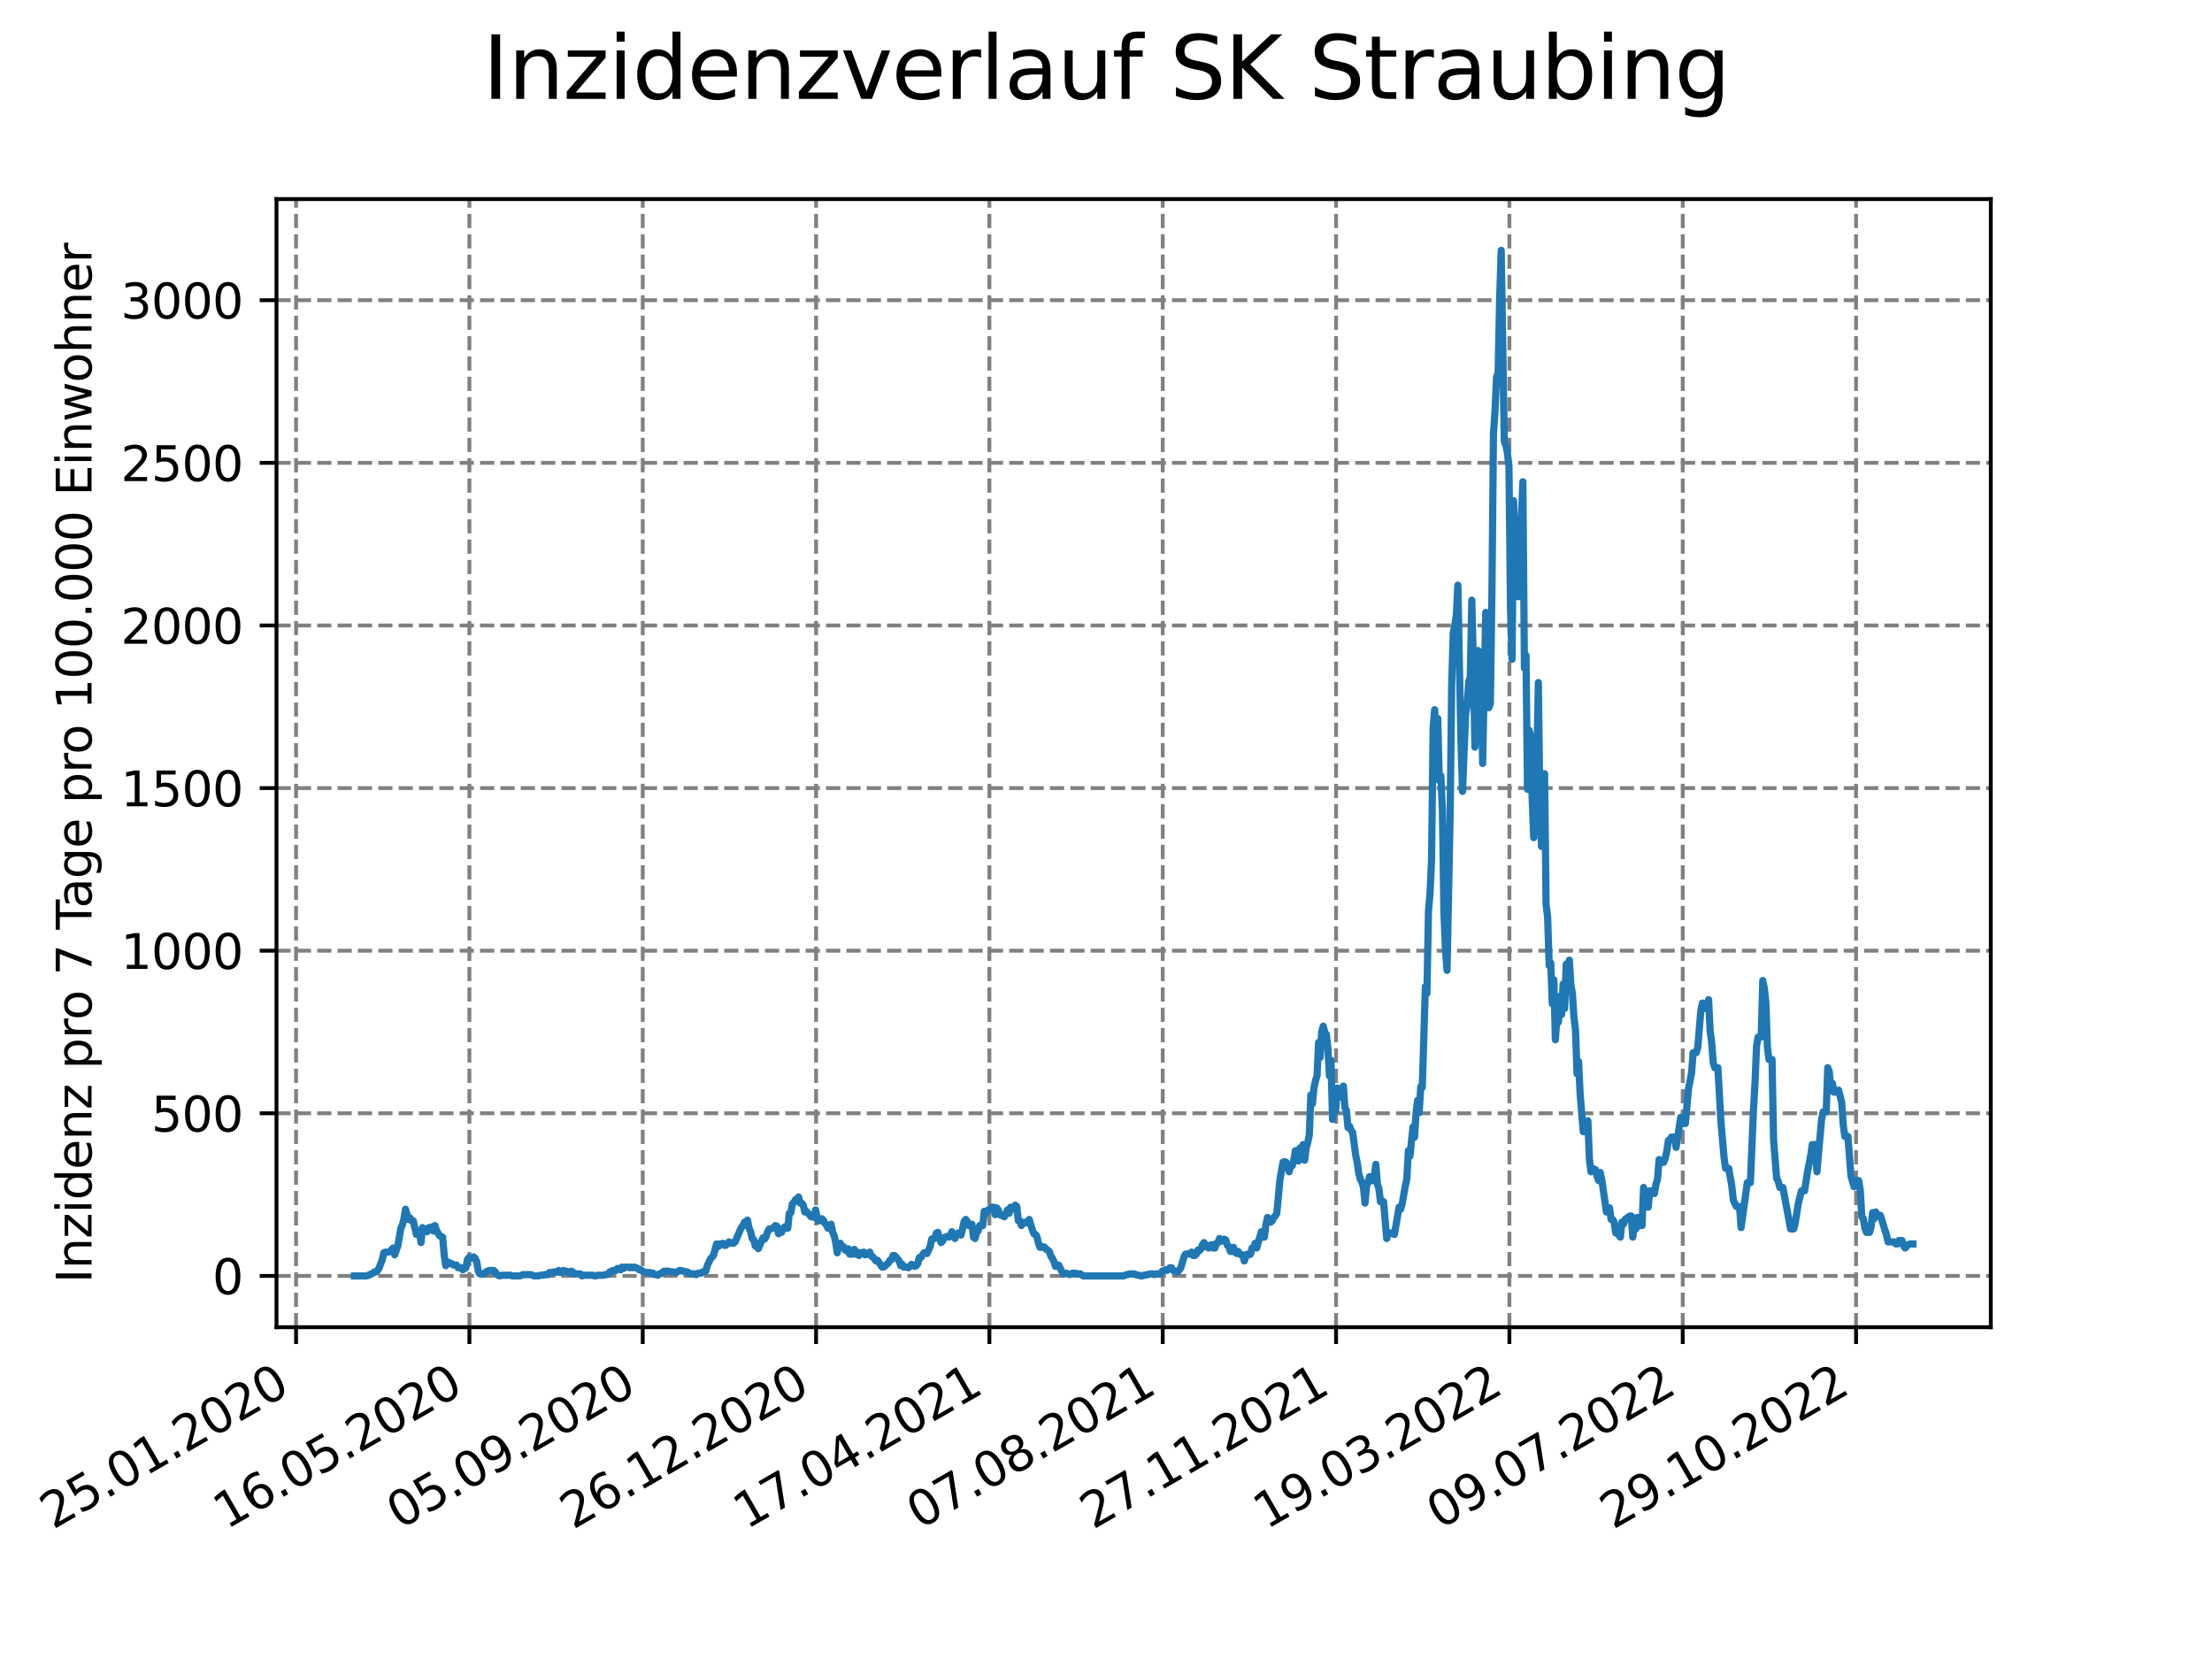<?xml version="1.0" encoding="utf-8" standalone="no"?>
<!DOCTYPE svg PUBLIC "-//W3C//DTD SVG 1.1//EN"
  "http://www.w3.org/Graphics/SVG/1.1/DTD/svg11.dtd">
<svg xmlns:xlink="http://www.w3.org/1999/xlink" width="460.8pt" height="345.6pt" viewBox="0 0 460.8 345.6" xmlns="http://www.w3.org/2000/svg" version="1.1">
 <defs>
  <style type="text/css">*{stroke-linejoin: round; stroke-linecap: butt}</style>
 </defs>
 <g id="figure_1">
  <g id="patch_1">
   <path d="M 0 345.6 
L 460.8 345.6 
L 460.8 0 
L 0 0 
z
" style="fill: #ffffff"/>
  </g>
  <g id="axes_1">
   <g id="patch_2">
    <path d="M 57.6 276.48 
L 414.72 276.48 
L 414.72 41.472 
L 57.6 41.472 
z
" style="fill: #ffffff"/>
   </g>
   <g id="matplotlib.axis_1">
    <g id="xtick_1">
     <g id="line2d_1">
      <path d="M 61.676 276.48 
L 61.676 41.472 
" clip-path="url(#pa5918a984d)" style="fill: none; stroke-dasharray: 2.96,1.28; stroke-dashoffset: 0; stroke: #808080; stroke-width: 0.8"/>
     </g>
     <g id="line2d_2">
      <defs>
       <path id="m598f1e8ea2" d="M 0 0 
L 0 3.5 
" style="stroke: #000000; stroke-width: 0.8"/>
      </defs>
      <g>
       <use xlink:href="#m598f1e8ea2" x="61.676" y="276.48" style="stroke: #000000; stroke-width: 0.8"/>
      </g>
     </g>
     <g id="text_1">
      <!-- 25.01.2020 -->
      <g transform="translate(11.05 318.689) rotate(-30) scale(0.1 -0.1)">
       <defs>
        <path id="DejaVuSans-32" d="M 1228 531 
L 3431 531 
L 3431 0 
L 469 0 
L 469 531 
Q 828 903 1448 1529 
Q 2069 2156 2228 2338 
Q 2531 2678 2651 2914 
Q 2772 3150 2772 3378 
Q 2772 3750 2511 3984 
Q 2250 4219 1831 4219 
Q 1534 4219 1204 4116 
Q 875 4013 500 3803 
L 500 4441 
Q 881 4594 1212 4672 
Q 1544 4750 1819 4750 
Q 2544 4750 2975 4387 
Q 3406 4025 3406 3419 
Q 3406 3131 3298 2873 
Q 3191 2616 2906 2266 
Q 2828 2175 2409 1742 
Q 1991 1309 1228 531 
z
" transform="scale(0.016)"/>
        <path id="DejaVuSans-35" d="M 691 4666 
L 3169 4666 
L 3169 4134 
L 1269 4134 
L 1269 2991 
Q 1406 3038 1543 3061 
Q 1681 3084 1819 3084 
Q 2600 3084 3056 2656 
Q 3513 2228 3513 1497 
Q 3513 744 3044 326 
Q 2575 -91 1722 -91 
Q 1428 -91 1123 -41 
Q 819 9 494 109 
L 494 744 
Q 775 591 1075 516 
Q 1375 441 1709 441 
Q 2250 441 2565 725 
Q 2881 1009 2881 1497 
Q 2881 1984 2565 2268 
Q 2250 2553 1709 2553 
Q 1456 2553 1204 2497 
Q 953 2441 691 2322 
L 691 4666 
z
" transform="scale(0.016)"/>
        <path id="DejaVuSans-2e" d="M 684 794 
L 1344 794 
L 1344 0 
L 684 0 
L 684 794 
z
" transform="scale(0.016)"/>
        <path id="DejaVuSans-30" d="M 2034 4250 
Q 1547 4250 1301 3770 
Q 1056 3291 1056 2328 
Q 1056 1369 1301 889 
Q 1547 409 2034 409 
Q 2525 409 2770 889 
Q 3016 1369 3016 2328 
Q 3016 3291 2770 3770 
Q 2525 4250 2034 4250 
z
M 2034 4750 
Q 2819 4750 3233 4129 
Q 3647 3509 3647 2328 
Q 3647 1150 3233 529 
Q 2819 -91 2034 -91 
Q 1250 -91 836 529 
Q 422 1150 422 2328 
Q 422 3509 836 4129 
Q 1250 4750 2034 4750 
z
" transform="scale(0.016)"/>
        <path id="DejaVuSans-31" d="M 794 531 
L 1825 531 
L 1825 4091 
L 703 3866 
L 703 4441 
L 1819 4666 
L 2450 4666 
L 2450 531 
L 3481 531 
L 3481 0 
L 794 0 
L 794 531 
z
" transform="scale(0.016)"/>
       </defs>
       <use xlink:href="#DejaVuSans-32"/>
       <use xlink:href="#DejaVuSans-35" x="63.623"/>
       <use xlink:href="#DejaVuSans-2e" x="127.246"/>
       <use xlink:href="#DejaVuSans-30" x="159.033"/>
       <use xlink:href="#DejaVuSans-31" x="222.656"/>
       <use xlink:href="#DejaVuSans-2e" x="286.279"/>
       <use xlink:href="#DejaVuSans-32" x="318.066"/>
       <use xlink:href="#DejaVuSans-30" x="381.689"/>
       <use xlink:href="#DejaVuSans-32" x="445.312"/>
       <use xlink:href="#DejaVuSans-30" x="508.936"/>
      </g>
     </g>
    </g>
    <g id="xtick_2">
     <g id="line2d_3">
      <path d="M 97.784 276.48 
L 97.784 41.472 
" clip-path="url(#pa5918a984d)" style="fill: none; stroke-dasharray: 2.96,1.28; stroke-dashoffset: 0; stroke: #808080; stroke-width: 0.8"/>
     </g>
     <g id="line2d_4">
      <g>
       <use xlink:href="#m598f1e8ea2" x="97.784" y="276.48" style="stroke: #000000; stroke-width: 0.8"/>
      </g>
     </g>
     <g id="text_2">
      <!-- 16.05.2020 -->
      <g transform="translate(47.159 318.689) rotate(-30) scale(0.1 -0.1)">
       <defs>
        <path id="DejaVuSans-36" d="M 2113 2584 
Q 1688 2584 1439 2293 
Q 1191 2003 1191 1497 
Q 1191 994 1439 701 
Q 1688 409 2113 409 
Q 2538 409 2786 701 
Q 3034 994 3034 1497 
Q 3034 2003 2786 2293 
Q 2538 2584 2113 2584 
z
M 3366 4563 
L 3366 3988 
Q 3128 4100 2886 4159 
Q 2644 4219 2406 4219 
Q 1781 4219 1451 3797 
Q 1122 3375 1075 2522 
Q 1259 2794 1537 2939 
Q 1816 3084 2150 3084 
Q 2853 3084 3261 2657 
Q 3669 2231 3669 1497 
Q 3669 778 3244 343 
Q 2819 -91 2113 -91 
Q 1303 -91 875 529 
Q 447 1150 447 2328 
Q 447 3434 972 4092 
Q 1497 4750 2381 4750 
Q 2619 4750 2861 4703 
Q 3103 4656 3366 4563 
z
" transform="scale(0.016)"/>
       </defs>
       <use xlink:href="#DejaVuSans-31"/>
       <use xlink:href="#DejaVuSans-36" x="63.623"/>
       <use xlink:href="#DejaVuSans-2e" x="127.246"/>
       <use xlink:href="#DejaVuSans-30" x="159.033"/>
       <use xlink:href="#DejaVuSans-35" x="222.656"/>
       <use xlink:href="#DejaVuSans-2e" x="286.279"/>
       <use xlink:href="#DejaVuSans-32" x="318.066"/>
       <use xlink:href="#DejaVuSans-30" x="381.689"/>
       <use xlink:href="#DejaVuSans-32" x="445.312"/>
       <use xlink:href="#DejaVuSans-30" x="508.936"/>
      </g>
     </g>
    </g>
    <g id="xtick_3">
     <g id="line2d_5">
      <path d="M 133.893 276.48 
L 133.893 41.472 
" clip-path="url(#pa5918a984d)" style="fill: none; stroke-dasharray: 2.96,1.28; stroke-dashoffset: 0; stroke: #808080; stroke-width: 0.8"/>
     </g>
     <g id="line2d_6">
      <g>
       <use xlink:href="#m598f1e8ea2" x="133.893" y="276.48" style="stroke: #000000; stroke-width: 0.8"/>
      </g>
     </g>
     <g id="text_3">
      <!-- 05.09.2020 -->
      <g transform="translate(83.268 318.689) rotate(-30) scale(0.1 -0.1)">
       <defs>
        <path id="DejaVuSans-39" d="M 703 97 
L 703 672 
Q 941 559 1184 500 
Q 1428 441 1663 441 
Q 2288 441 2617 861 
Q 2947 1281 2994 2138 
Q 2813 1869 2534 1725 
Q 2256 1581 1919 1581 
Q 1219 1581 811 2004 
Q 403 2428 403 3163 
Q 403 3881 828 4315 
Q 1253 4750 1959 4750 
Q 2769 4750 3195 4129 
Q 3622 3509 3622 2328 
Q 3622 1225 3098 567 
Q 2575 -91 1691 -91 
Q 1453 -91 1209 -44 
Q 966 3 703 97 
z
M 1959 2075 
Q 2384 2075 2632 2365 
Q 2881 2656 2881 3163 
Q 2881 3666 2632 3958 
Q 2384 4250 1959 4250 
Q 1534 4250 1286 3958 
Q 1038 3666 1038 3163 
Q 1038 2656 1286 2365 
Q 1534 2075 1959 2075 
z
" transform="scale(0.016)"/>
       </defs>
       <use xlink:href="#DejaVuSans-30"/>
       <use xlink:href="#DejaVuSans-35" x="63.623"/>
       <use xlink:href="#DejaVuSans-2e" x="127.246"/>
       <use xlink:href="#DejaVuSans-30" x="159.033"/>
       <use xlink:href="#DejaVuSans-39" x="222.656"/>
       <use xlink:href="#DejaVuSans-2e" x="286.279"/>
       <use xlink:href="#DejaVuSans-32" x="318.066"/>
       <use xlink:href="#DejaVuSans-30" x="381.689"/>
       <use xlink:href="#DejaVuSans-32" x="445.312"/>
       <use xlink:href="#DejaVuSans-30" x="508.936"/>
      </g>
     </g>
    </g>
    <g id="xtick_4">
     <g id="line2d_7">
      <path d="M 170.001 276.48 
L 170.001 41.472 
" clip-path="url(#pa5918a984d)" style="fill: none; stroke-dasharray: 2.96,1.28; stroke-dashoffset: 0; stroke: #808080; stroke-width: 0.8"/>
     </g>
     <g id="line2d_8">
      <g>
       <use xlink:href="#m598f1e8ea2" x="170.001" y="276.48" style="stroke: #000000; stroke-width: 0.8"/>
      </g>
     </g>
     <g id="text_4">
      <!-- 26.12.2020 -->
      <g transform="translate(119.376 318.689) rotate(-30) scale(0.1 -0.1)">
       <use xlink:href="#DejaVuSans-32"/>
       <use xlink:href="#DejaVuSans-36" x="63.623"/>
       <use xlink:href="#DejaVuSans-2e" x="127.246"/>
       <use xlink:href="#DejaVuSans-31" x="159.033"/>
       <use xlink:href="#DejaVuSans-32" x="222.656"/>
       <use xlink:href="#DejaVuSans-2e" x="286.279"/>
       <use xlink:href="#DejaVuSans-32" x="318.066"/>
       <use xlink:href="#DejaVuSans-30" x="381.689"/>
       <use xlink:href="#DejaVuSans-32" x="445.312"/>
       <use xlink:href="#DejaVuSans-30" x="508.936"/>
      </g>
     </g>
    </g>
    <g id="xtick_5">
     <g id="line2d_9">
      <path d="M 206.11 276.48 
L 206.11 41.472 
" clip-path="url(#pa5918a984d)" style="fill: none; stroke-dasharray: 2.96,1.28; stroke-dashoffset: 0; stroke: #808080; stroke-width: 0.8"/>
     </g>
     <g id="line2d_10">
      <g>
       <use xlink:href="#m598f1e8ea2" x="206.11" y="276.48" style="stroke: #000000; stroke-width: 0.8"/>
      </g>
     </g>
     <g id="text_5">
      <!-- 17.04.2021 -->
      <g transform="translate(155.485 318.689) rotate(-30) scale(0.1 -0.1)">
       <defs>
        <path id="DejaVuSans-37" d="M 525 4666 
L 3525 4666 
L 3525 4397 
L 1831 0 
L 1172 0 
L 2766 4134 
L 525 4134 
L 525 4666 
z
" transform="scale(0.016)"/>
        <path id="DejaVuSans-34" d="M 2419 4116 
L 825 1625 
L 2419 1625 
L 2419 4116 
z
M 2253 4666 
L 3047 4666 
L 3047 1625 
L 3713 1625 
L 3713 1100 
L 3047 1100 
L 3047 0 
L 2419 0 
L 2419 1100 
L 313 1100 
L 313 1709 
L 2253 4666 
z
" transform="scale(0.016)"/>
       </defs>
       <use xlink:href="#DejaVuSans-31"/>
       <use xlink:href="#DejaVuSans-37" x="63.623"/>
       <use xlink:href="#DejaVuSans-2e" x="127.246"/>
       <use xlink:href="#DejaVuSans-30" x="159.033"/>
       <use xlink:href="#DejaVuSans-34" x="222.656"/>
       <use xlink:href="#DejaVuSans-2e" x="286.279"/>
       <use xlink:href="#DejaVuSans-32" x="318.066"/>
       <use xlink:href="#DejaVuSans-30" x="381.689"/>
       <use xlink:href="#DejaVuSans-32" x="445.312"/>
       <use xlink:href="#DejaVuSans-31" x="508.936"/>
      </g>
     </g>
    </g>
    <g id="xtick_6">
     <g id="line2d_11">
      <path d="M 242.218 276.48 
L 242.218 41.472 
" clip-path="url(#pa5918a984d)" style="fill: none; stroke-dasharray: 2.96,1.28; stroke-dashoffset: 0; stroke: #808080; stroke-width: 0.8"/>
     </g>
     <g id="line2d_12">
      <g>
       <use xlink:href="#m598f1e8ea2" x="242.218" y="276.48" style="stroke: #000000; stroke-width: 0.8"/>
      </g>
     </g>
     <g id="text_6">
      <!-- 07.08.2021 -->
      <g transform="translate(191.593 318.689) rotate(-30) scale(0.1 -0.1)">
       <defs>
        <path id="DejaVuSans-38" d="M 2034 2216 
Q 1584 2216 1326 1975 
Q 1069 1734 1069 1313 
Q 1069 891 1326 650 
Q 1584 409 2034 409 
Q 2484 409 2743 651 
Q 3003 894 3003 1313 
Q 3003 1734 2745 1975 
Q 2488 2216 2034 2216 
z
M 1403 2484 
Q 997 2584 770 2862 
Q 544 3141 544 3541 
Q 544 4100 942 4425 
Q 1341 4750 2034 4750 
Q 2731 4750 3128 4425 
Q 3525 4100 3525 3541 
Q 3525 3141 3298 2862 
Q 3072 2584 2669 2484 
Q 3125 2378 3379 2068 
Q 3634 1759 3634 1313 
Q 3634 634 3220 271 
Q 2806 -91 2034 -91 
Q 1263 -91 848 271 
Q 434 634 434 1313 
Q 434 1759 690 2068 
Q 947 2378 1403 2484 
z
M 1172 3481 
Q 1172 3119 1398 2916 
Q 1625 2713 2034 2713 
Q 2441 2713 2670 2916 
Q 2900 3119 2900 3481 
Q 2900 3844 2670 4047 
Q 2441 4250 2034 4250 
Q 1625 4250 1398 4047 
Q 1172 3844 1172 3481 
z
" transform="scale(0.016)"/>
       </defs>
       <use xlink:href="#DejaVuSans-30"/>
       <use xlink:href="#DejaVuSans-37" x="63.623"/>
       <use xlink:href="#DejaVuSans-2e" x="127.246"/>
       <use xlink:href="#DejaVuSans-30" x="159.033"/>
       <use xlink:href="#DejaVuSans-38" x="222.656"/>
       <use xlink:href="#DejaVuSans-2e" x="286.279"/>
       <use xlink:href="#DejaVuSans-32" x="318.066"/>
       <use xlink:href="#DejaVuSans-30" x="381.689"/>
       <use xlink:href="#DejaVuSans-32" x="445.312"/>
       <use xlink:href="#DejaVuSans-31" x="508.936"/>
      </g>
     </g>
    </g>
    <g id="xtick_7">
     <g id="line2d_13">
      <path d="M 278.327 276.48 
L 278.327 41.472 
" clip-path="url(#pa5918a984d)" style="fill: none; stroke-dasharray: 2.96,1.28; stroke-dashoffset: 0; stroke: #808080; stroke-width: 0.8"/>
     </g>
     <g id="line2d_14">
      <g>
       <use xlink:href="#m598f1e8ea2" x="278.327" y="276.48" style="stroke: #000000; stroke-width: 0.8"/>
      </g>
     </g>
     <g id="text_7">
      <!-- 27.11.2021 -->
      <g transform="translate(227.702 318.689) rotate(-30) scale(0.1 -0.1)">
       <use xlink:href="#DejaVuSans-32"/>
       <use xlink:href="#DejaVuSans-37" x="63.623"/>
       <use xlink:href="#DejaVuSans-2e" x="127.246"/>
       <use xlink:href="#DejaVuSans-31" x="159.033"/>
       <use xlink:href="#DejaVuSans-31" x="222.656"/>
       <use xlink:href="#DejaVuSans-2e" x="286.279"/>
       <use xlink:href="#DejaVuSans-32" x="318.066"/>
       <use xlink:href="#DejaVuSans-30" x="381.689"/>
       <use xlink:href="#DejaVuSans-32" x="445.312"/>
       <use xlink:href="#DejaVuSans-31" x="508.936"/>
      </g>
     </g>
    </g>
    <g id="xtick_8">
     <g id="line2d_15">
      <path d="M 314.435 276.48 
L 314.435 41.472 
" clip-path="url(#pa5918a984d)" style="fill: none; stroke-dasharray: 2.96,1.28; stroke-dashoffset: 0; stroke: #808080; stroke-width: 0.8"/>
     </g>
     <g id="line2d_16">
      <g>
       <use xlink:href="#m598f1e8ea2" x="314.435" y="276.48" style="stroke: #000000; stroke-width: 0.8"/>
      </g>
     </g>
     <g id="text_8">
      <!-- 19.03.2022 -->
      <g transform="translate(263.81 318.689) rotate(-30) scale(0.1 -0.1)">
       <defs>
        <path id="DejaVuSans-33" d="M 2597 2516 
Q 3050 2419 3304 2112 
Q 3559 1806 3559 1356 
Q 3559 666 3084 287 
Q 2609 -91 1734 -91 
Q 1441 -91 1130 -33 
Q 819 25 488 141 
L 488 750 
Q 750 597 1062 519 
Q 1375 441 1716 441 
Q 2309 441 2620 675 
Q 2931 909 2931 1356 
Q 2931 1769 2642 2001 
Q 2353 2234 1838 2234 
L 1294 2234 
L 1294 2753 
L 1863 2753 
Q 2328 2753 2575 2939 
Q 2822 3125 2822 3475 
Q 2822 3834 2567 4026 
Q 2313 4219 1838 4219 
Q 1578 4219 1281 4162 
Q 984 4106 628 3988 
L 628 4550 
Q 988 4650 1302 4700 
Q 1616 4750 1894 4750 
Q 2613 4750 3031 4423 
Q 3450 4097 3450 3541 
Q 3450 3153 3228 2886 
Q 3006 2619 2597 2516 
z
" transform="scale(0.016)"/>
       </defs>
       <use xlink:href="#DejaVuSans-31"/>
       <use xlink:href="#DejaVuSans-39" x="63.623"/>
       <use xlink:href="#DejaVuSans-2e" x="127.246"/>
       <use xlink:href="#DejaVuSans-30" x="159.033"/>
       <use xlink:href="#DejaVuSans-33" x="222.656"/>
       <use xlink:href="#DejaVuSans-2e" x="286.279"/>
       <use xlink:href="#DejaVuSans-32" x="318.066"/>
       <use xlink:href="#DejaVuSans-30" x="381.689"/>
       <use xlink:href="#DejaVuSans-32" x="445.312"/>
       <use xlink:href="#DejaVuSans-32" x="508.936"/>
      </g>
     </g>
    </g>
    <g id="xtick_9">
     <g id="line2d_17">
      <path d="M 350.544 276.48 
L 350.544 41.472 
" clip-path="url(#pa5918a984d)" style="fill: none; stroke-dasharray: 2.96,1.28; stroke-dashoffset: 0; stroke: #808080; stroke-width: 0.8"/>
     </g>
     <g id="line2d_18">
      <g>
       <use xlink:href="#m598f1e8ea2" x="350.544" y="276.48" style="stroke: #000000; stroke-width: 0.8"/>
      </g>
     </g>
     <g id="text_9">
      <!-- 09.07.2022 -->
      <g transform="translate(299.919 318.689) rotate(-30) scale(0.1 -0.1)">
       <use xlink:href="#DejaVuSans-30"/>
       <use xlink:href="#DejaVuSans-39" x="63.623"/>
       <use xlink:href="#DejaVuSans-2e" x="127.246"/>
       <use xlink:href="#DejaVuSans-30" x="159.033"/>
       <use xlink:href="#DejaVuSans-37" x="222.656"/>
       <use xlink:href="#DejaVuSans-2e" x="286.279"/>
       <use xlink:href="#DejaVuSans-32" x="318.066"/>
       <use xlink:href="#DejaVuSans-30" x="381.689"/>
       <use xlink:href="#DejaVuSans-32" x="445.312"/>
       <use xlink:href="#DejaVuSans-32" x="508.936"/>
      </g>
     </g>
    </g>
    <g id="xtick_10">
     <g id="line2d_19">
      <path d="M 386.653 276.48 
L 386.653 41.472 
" clip-path="url(#pa5918a984d)" style="fill: none; stroke-dasharray: 2.96,1.28; stroke-dashoffset: 0; stroke: #808080; stroke-width: 0.8"/>
     </g>
     <g id="line2d_20">
      <g>
       <use xlink:href="#m598f1e8ea2" x="386.653" y="276.48" style="stroke: #000000; stroke-width: 0.8"/>
      </g>
     </g>
     <g id="text_10">
      <!-- 29.10.2022 -->
      <g transform="translate(336.027 318.689) rotate(-30) scale(0.1 -0.1)">
       <use xlink:href="#DejaVuSans-32"/>
       <use xlink:href="#DejaVuSans-39" x="63.623"/>
       <use xlink:href="#DejaVuSans-2e" x="127.246"/>
       <use xlink:href="#DejaVuSans-31" x="159.033"/>
       <use xlink:href="#DejaVuSans-30" x="222.656"/>
       <use xlink:href="#DejaVuSans-2e" x="286.279"/>
       <use xlink:href="#DejaVuSans-32" x="318.066"/>
       <use xlink:href="#DejaVuSans-30" x="381.689"/>
       <use xlink:href="#DejaVuSans-32" x="445.312"/>
       <use xlink:href="#DejaVuSans-32" x="508.936"/>
      </g>
     </g>
    </g>
   </g>
   <g id="matplotlib.axis_2">
    <g id="ytick_1">
     <g id="line2d_21">
      <path d="M 57.6 265.798 
L 414.72 265.798 
" clip-path="url(#pa5918a984d)" style="fill: none; stroke-dasharray: 2.96,1.28; stroke-dashoffset: 0; stroke: #808080; stroke-width: 0.8"/>
     </g>
     <g id="line2d_22">
      <defs>
       <path id="m424eedabd3" d="M 0 0 
L -3.5 0 
" style="stroke: #000000; stroke-width: 0.8"/>
      </defs>
      <g>
       <use xlink:href="#m424eedabd3" x="57.6" y="265.798" style="stroke: #000000; stroke-width: 0.8"/>
      </g>
     </g>
     <g id="text_11">
      <!-- 0 -->
      <g transform="translate(44.237 269.597) scale(0.1 -0.1)">
       <use xlink:href="#DejaVuSans-30"/>
      </g>
     </g>
    </g>
    <g id="ytick_2">
     <g id="line2d_23">
      <path d="M 57.6 231.922 
L 414.72 231.922 
" clip-path="url(#pa5918a984d)" style="fill: none; stroke-dasharray: 2.96,1.28; stroke-dashoffset: 0; stroke: #808080; stroke-width: 0.8"/>
     </g>
     <g id="line2d_24">
      <g>
       <use xlink:href="#m424eedabd3" x="57.6" y="231.922" style="stroke: #000000; stroke-width: 0.8"/>
      </g>
     </g>
     <g id="text_12">
      <!-- 500 -->
      <g transform="translate(31.512 235.721) scale(0.1 -0.1)">
       <use xlink:href="#DejaVuSans-35"/>
       <use xlink:href="#DejaVuSans-30" x="63.623"/>
       <use xlink:href="#DejaVuSans-30" x="127.246"/>
      </g>
     </g>
    </g>
    <g id="ytick_3">
     <g id="line2d_25">
      <path d="M 57.6 198.046 
L 414.72 198.046 
" clip-path="url(#pa5918a984d)" style="fill: none; stroke-dasharray: 2.96,1.28; stroke-dashoffset: 0; stroke: #808080; stroke-width: 0.8"/>
     </g>
     <g id="line2d_26">
      <g>
       <use xlink:href="#m424eedabd3" x="57.6" y="198.046" style="stroke: #000000; stroke-width: 0.8"/>
      </g>
     </g>
     <g id="text_13">
      <!-- 1000 -->
      <g transform="translate(25.15 201.845) scale(0.1 -0.1)">
       <use xlink:href="#DejaVuSans-31"/>
       <use xlink:href="#DejaVuSans-30" x="63.623"/>
       <use xlink:href="#DejaVuSans-30" x="127.246"/>
       <use xlink:href="#DejaVuSans-30" x="190.869"/>
      </g>
     </g>
    </g>
    <g id="ytick_4">
     <g id="line2d_27">
      <path d="M 57.6 164.17 
L 414.72 164.17 
" clip-path="url(#pa5918a984d)" style="fill: none; stroke-dasharray: 2.96,1.28; stroke-dashoffset: 0; stroke: #808080; stroke-width: 0.8"/>
     </g>
     <g id="line2d_28">
      <g>
       <use xlink:href="#m424eedabd3" x="57.6" y="164.17" style="stroke: #000000; stroke-width: 0.8"/>
      </g>
     </g>
     <g id="text_14">
      <!-- 1500 -->
      <g transform="translate(25.15 167.969) scale(0.1 -0.1)">
       <use xlink:href="#DejaVuSans-31"/>
       <use xlink:href="#DejaVuSans-35" x="63.623"/>
       <use xlink:href="#DejaVuSans-30" x="127.246"/>
       <use xlink:href="#DejaVuSans-30" x="190.869"/>
      </g>
     </g>
    </g>
    <g id="ytick_5">
     <g id="line2d_29">
      <path d="M 57.6 130.294 
L 414.72 130.294 
" clip-path="url(#pa5918a984d)" style="fill: none; stroke-dasharray: 2.96,1.28; stroke-dashoffset: 0; stroke: #808080; stroke-width: 0.8"/>
     </g>
     <g id="line2d_30">
      <g>
       <use xlink:href="#m424eedabd3" x="57.6" y="130.294" style="stroke: #000000; stroke-width: 0.8"/>
      </g>
     </g>
     <g id="text_15">
      <!-- 2000 -->
      <g transform="translate(25.15 134.093) scale(0.1 -0.1)">
       <use xlink:href="#DejaVuSans-32"/>
       <use xlink:href="#DejaVuSans-30" x="63.623"/>
       <use xlink:href="#DejaVuSans-30" x="127.246"/>
       <use xlink:href="#DejaVuSans-30" x="190.869"/>
      </g>
     </g>
    </g>
    <g id="ytick_6">
     <g id="line2d_31">
      <path d="M 57.6 96.418 
L 414.72 96.418 
" clip-path="url(#pa5918a984d)" style="fill: none; stroke-dasharray: 2.96,1.28; stroke-dashoffset: 0; stroke: #808080; stroke-width: 0.8"/>
     </g>
     <g id="line2d_32">
      <g>
       <use xlink:href="#m424eedabd3" x="57.6" y="96.418" style="stroke: #000000; stroke-width: 0.8"/>
      </g>
     </g>
     <g id="text_16">
      <!-- 2500 -->
      <g transform="translate(25.15 100.217) scale(0.1 -0.1)">
       <use xlink:href="#DejaVuSans-32"/>
       <use xlink:href="#DejaVuSans-35" x="63.623"/>
       <use xlink:href="#DejaVuSans-30" x="127.246"/>
       <use xlink:href="#DejaVuSans-30" x="190.869"/>
      </g>
     </g>
    </g>
    <g id="ytick_7">
     <g id="line2d_33">
      <path d="M 57.6 62.541 
L 414.72 62.541 
" clip-path="url(#pa5918a984d)" style="fill: none; stroke-dasharray: 2.96,1.28; stroke-dashoffset: 0; stroke: #808080; stroke-width: 0.8"/>
     </g>
     <g id="line2d_34">
      <g>
       <use xlink:href="#m424eedabd3" x="57.6" y="62.541" style="stroke: #000000; stroke-width: 0.8"/>
      </g>
     </g>
     <g id="text_17">
      <!-- 3000 -->
      <g transform="translate(25.15 66.341) scale(0.1 -0.1)">
       <use xlink:href="#DejaVuSans-33"/>
       <use xlink:href="#DejaVuSans-30" x="63.623"/>
       <use xlink:href="#DejaVuSans-30" x="127.246"/>
       <use xlink:href="#DejaVuSans-30" x="190.869"/>
      </g>
     </g>
    </g>
    <g id="text_18">
     <!-- Inzidenz pro 7 Tage pro 100.000 Einwohner -->
     <g transform="translate(19.07 267.301) rotate(-90) scale(0.1 -0.1)">
      <defs>
       <path id="DejaVuSans-49" d="M 628 4666 
L 1259 4666 
L 1259 0 
L 628 0 
L 628 4666 
z
" transform="scale(0.016)"/>
       <path id="DejaVuSans-6e" d="M 3513 2113 
L 3513 0 
L 2938 0 
L 2938 2094 
Q 2938 2591 2744 2837 
Q 2550 3084 2163 3084 
Q 1697 3084 1428 2787 
Q 1159 2491 1159 1978 
L 1159 0 
L 581 0 
L 581 3500 
L 1159 3500 
L 1159 2956 
Q 1366 3272 1645 3428 
Q 1925 3584 2291 3584 
Q 2894 3584 3203 3211 
Q 3513 2838 3513 2113 
z
" transform="scale(0.016)"/>
       <path id="DejaVuSans-7a" d="M 353 3500 
L 3084 3500 
L 3084 2975 
L 922 459 
L 3084 459 
L 3084 0 
L 275 0 
L 275 525 
L 2438 3041 
L 353 3041 
L 353 3500 
z
" transform="scale(0.016)"/>
       <path id="DejaVuSans-69" d="M 603 3500 
L 1178 3500 
L 1178 0 
L 603 0 
L 603 3500 
z
M 603 4863 
L 1178 4863 
L 1178 4134 
L 603 4134 
L 603 4863 
z
" transform="scale(0.016)"/>
       <path id="DejaVuSans-64" d="M 2906 2969 
L 2906 4863 
L 3481 4863 
L 3481 0 
L 2906 0 
L 2906 525 
Q 2725 213 2448 61 
Q 2172 -91 1784 -91 
Q 1150 -91 751 415 
Q 353 922 353 1747 
Q 353 2572 751 3078 
Q 1150 3584 1784 3584 
Q 2172 3584 2448 3432 
Q 2725 3281 2906 2969 
z
M 947 1747 
Q 947 1113 1208 752 
Q 1469 391 1925 391 
Q 2381 391 2643 752 
Q 2906 1113 2906 1747 
Q 2906 2381 2643 2742 
Q 2381 3103 1925 3103 
Q 1469 3103 1208 2742 
Q 947 2381 947 1747 
z
" transform="scale(0.016)"/>
       <path id="DejaVuSans-65" d="M 3597 1894 
L 3597 1613 
L 953 1613 
Q 991 1019 1311 708 
Q 1631 397 2203 397 
Q 2534 397 2845 478 
Q 3156 559 3463 722 
L 3463 178 
Q 3153 47 2828 -22 
Q 2503 -91 2169 -91 
Q 1331 -91 842 396 
Q 353 884 353 1716 
Q 353 2575 817 3079 
Q 1281 3584 2069 3584 
Q 2775 3584 3186 3129 
Q 3597 2675 3597 1894 
z
M 3022 2063 
Q 3016 2534 2758 2815 
Q 2500 3097 2075 3097 
Q 1594 3097 1305 2825 
Q 1016 2553 972 2059 
L 3022 2063 
z
" transform="scale(0.016)"/>
       <path id="DejaVuSans-20" transform="scale(0.016)"/>
       <path id="DejaVuSans-70" d="M 1159 525 
L 1159 -1331 
L 581 -1331 
L 581 3500 
L 1159 3500 
L 1159 2969 
Q 1341 3281 1617 3432 
Q 1894 3584 2278 3584 
Q 2916 3584 3314 3078 
Q 3713 2572 3713 1747 
Q 3713 922 3314 415 
Q 2916 -91 2278 -91 
Q 1894 -91 1617 61 
Q 1341 213 1159 525 
z
M 3116 1747 
Q 3116 2381 2855 2742 
Q 2594 3103 2138 3103 
Q 1681 3103 1420 2742 
Q 1159 2381 1159 1747 
Q 1159 1113 1420 752 
Q 1681 391 2138 391 
Q 2594 391 2855 752 
Q 3116 1113 3116 1747 
z
" transform="scale(0.016)"/>
       <path id="DejaVuSans-72" d="M 2631 2963 
Q 2534 3019 2420 3045 
Q 2306 3072 2169 3072 
Q 1681 3072 1420 2755 
Q 1159 2438 1159 1844 
L 1159 0 
L 581 0 
L 581 3500 
L 1159 3500 
L 1159 2956 
Q 1341 3275 1631 3429 
Q 1922 3584 2338 3584 
Q 2397 3584 2469 3576 
Q 2541 3569 2628 3553 
L 2631 2963 
z
" transform="scale(0.016)"/>
       <path id="DejaVuSans-6f" d="M 1959 3097 
Q 1497 3097 1228 2736 
Q 959 2375 959 1747 
Q 959 1119 1226 758 
Q 1494 397 1959 397 
Q 2419 397 2687 759 
Q 2956 1122 2956 1747 
Q 2956 2369 2687 2733 
Q 2419 3097 1959 3097 
z
M 1959 3584 
Q 2709 3584 3137 3096 
Q 3566 2609 3566 1747 
Q 3566 888 3137 398 
Q 2709 -91 1959 -91 
Q 1206 -91 779 398 
Q 353 888 353 1747 
Q 353 2609 779 3096 
Q 1206 3584 1959 3584 
z
" transform="scale(0.016)"/>
       <path id="DejaVuSans-54" d="M -19 4666 
L 3928 4666 
L 3928 4134 
L 2272 4134 
L 2272 0 
L 1638 0 
L 1638 4134 
L -19 4134 
L -19 4666 
z
" transform="scale(0.016)"/>
       <path id="DejaVuSans-61" d="M 2194 1759 
Q 1497 1759 1228 1600 
Q 959 1441 959 1056 
Q 959 750 1161 570 
Q 1363 391 1709 391 
Q 2188 391 2477 730 
Q 2766 1069 2766 1631 
L 2766 1759 
L 2194 1759 
z
M 3341 1997 
L 3341 0 
L 2766 0 
L 2766 531 
Q 2569 213 2275 61 
Q 1981 -91 1556 -91 
Q 1019 -91 701 211 
Q 384 513 384 1019 
Q 384 1609 779 1909 
Q 1175 2209 1959 2209 
L 2766 2209 
L 2766 2266 
Q 2766 2663 2505 2880 
Q 2244 3097 1772 3097 
Q 1472 3097 1187 3025 
Q 903 2953 641 2809 
L 641 3341 
Q 956 3463 1253 3523 
Q 1550 3584 1831 3584 
Q 2591 3584 2966 3190 
Q 3341 2797 3341 1997 
z
" transform="scale(0.016)"/>
       <path id="DejaVuSans-67" d="M 2906 1791 
Q 2906 2416 2648 2759 
Q 2391 3103 1925 3103 
Q 1463 3103 1205 2759 
Q 947 2416 947 1791 
Q 947 1169 1205 825 
Q 1463 481 1925 481 
Q 2391 481 2648 825 
Q 2906 1169 2906 1791 
z
M 3481 434 
Q 3481 -459 3084 -895 
Q 2688 -1331 1869 -1331 
Q 1566 -1331 1297 -1286 
Q 1028 -1241 775 -1147 
L 775 -588 
Q 1028 -725 1275 -790 
Q 1522 -856 1778 -856 
Q 2344 -856 2625 -561 
Q 2906 -266 2906 331 
L 2906 616 
Q 2728 306 2450 153 
Q 2172 0 1784 0 
Q 1141 0 747 490 
Q 353 981 353 1791 
Q 353 2603 747 3093 
Q 1141 3584 1784 3584 
Q 2172 3584 2450 3431 
Q 2728 3278 2906 2969 
L 2906 3500 
L 3481 3500 
L 3481 434 
z
" transform="scale(0.016)"/>
       <path id="DejaVuSans-45" d="M 628 4666 
L 3578 4666 
L 3578 4134 
L 1259 4134 
L 1259 2753 
L 3481 2753 
L 3481 2222 
L 1259 2222 
L 1259 531 
L 3634 531 
L 3634 0 
L 628 0 
L 628 4666 
z
" transform="scale(0.016)"/>
       <path id="DejaVuSans-77" d="M 269 3500 
L 844 3500 
L 1563 769 
L 2278 3500 
L 2956 3500 
L 3675 769 
L 4391 3500 
L 4966 3500 
L 4050 0 
L 3372 0 
L 2619 2869 
L 1863 0 
L 1184 0 
L 269 3500 
z
" transform="scale(0.016)"/>
       <path id="DejaVuSans-68" d="M 3513 2113 
L 3513 0 
L 2938 0 
L 2938 2094 
Q 2938 2591 2744 2837 
Q 2550 3084 2163 3084 
Q 1697 3084 1428 2787 
Q 1159 2491 1159 1978 
L 1159 0 
L 581 0 
L 581 4863 
L 1159 4863 
L 1159 2956 
Q 1366 3272 1645 3428 
Q 1925 3584 2291 3584 
Q 2894 3584 3203 3211 
Q 3513 2838 3513 2113 
z
" transform="scale(0.016)"/>
      </defs>
      <use xlink:href="#DejaVuSans-49"/>
      <use xlink:href="#DejaVuSans-6e" x="29.492"/>
      <use xlink:href="#DejaVuSans-7a" x="92.871"/>
      <use xlink:href="#DejaVuSans-69" x="145.361"/>
      <use xlink:href="#DejaVuSans-64" x="173.145"/>
      <use xlink:href="#DejaVuSans-65" x="236.621"/>
      <use xlink:href="#DejaVuSans-6e" x="298.145"/>
      <use xlink:href="#DejaVuSans-7a" x="361.523"/>
      <use xlink:href="#DejaVuSans-20" x="414.014"/>
      <use xlink:href="#DejaVuSans-70" x="445.801"/>
      <use xlink:href="#DejaVuSans-72" x="509.277"/>
      <use xlink:href="#DejaVuSans-6f" x="548.141"/>
      <use xlink:href="#DejaVuSans-20" x="609.322"/>
      <use xlink:href="#DejaVuSans-37" x="641.109"/>
      <use xlink:href="#DejaVuSans-20" x="704.732"/>
      <use xlink:href="#DejaVuSans-54" x="736.52"/>
      <use xlink:href="#DejaVuSans-61" x="781.104"/>
      <use xlink:href="#DejaVuSans-67" x="842.383"/>
      <use xlink:href="#DejaVuSans-65" x="905.859"/>
      <use xlink:href="#DejaVuSans-20" x="967.383"/>
      <use xlink:href="#DejaVuSans-70" x="999.17"/>
      <use xlink:href="#DejaVuSans-72" x="1062.646"/>
      <use xlink:href="#DejaVuSans-6f" x="1101.51"/>
      <use xlink:href="#DejaVuSans-20" x="1162.691"/>
      <use xlink:href="#DejaVuSans-31" x="1194.479"/>
      <use xlink:href="#DejaVuSans-30" x="1258.102"/>
      <use xlink:href="#DejaVuSans-30" x="1321.725"/>
      <use xlink:href="#DejaVuSans-2e" x="1385.348"/>
      <use xlink:href="#DejaVuSans-30" x="1417.135"/>
      <use xlink:href="#DejaVuSans-30" x="1480.758"/>
      <use xlink:href="#DejaVuSans-30" x="1544.381"/>
      <use xlink:href="#DejaVuSans-20" x="1608.004"/>
      <use xlink:href="#DejaVuSans-45" x="1639.791"/>
      <use xlink:href="#DejaVuSans-69" x="1702.975"/>
      <use xlink:href="#DejaVuSans-6e" x="1730.758"/>
      <use xlink:href="#DejaVuSans-77" x="1794.137"/>
      <use xlink:href="#DejaVuSans-6f" x="1875.924"/>
      <use xlink:href="#DejaVuSans-68" x="1937.105"/>
      <use xlink:href="#DejaVuSans-6e" x="2000.484"/>
      <use xlink:href="#DejaVuSans-65" x="2063.863"/>
      <use xlink:href="#DejaVuSans-72" x="2125.387"/>
     </g>
    </g>
   </g>
   <g id="line2d_35">
    <path d="M 73.833 265.798 
L 76.412 265.798 
L 77.701 265.231 
L 78.024 264.947 
L 78.346 264.947 
L 78.669 264.664 
L 78.991 264.097 
L 79.636 262.395 
L 79.958 260.978 
L 80.281 260.836 
L 80.925 260.836 
L 81.248 260.694 
L 81.893 259.985 
L 82.215 261.403 
L 82.86 259.56 
L 83.505 255.874 
L 83.827 255.165 
L 84.149 253.889 
L 84.472 251.905 
L 85.117 254.031 
L 85.439 253.748 
L 85.761 254.315 
L 86.084 254.315 
L 86.729 257.15 
L 87.051 257.15 
L 87.373 256.441 
L 87.696 258.851 
L 88.018 255.732 
L 88.341 256.299 
L 88.985 256.583 
L 89.308 255.732 
L 89.63 256.016 
L 89.953 255.591 
L 90.275 256.441 
L 90.597 255.307 
L 90.92 256.299 
L 91.565 257.434 
L 92.209 257.717 
L 92.532 261.403 
L 92.854 263.671 
L 93.177 262.962 
L 93.499 262.962 
L 93.821 263.246 
L 94.144 263.246 
L 94.466 263.53 
L 95.111 263.53 
L 95.433 264.097 
L 96.078 264.097 
L 96.401 264.522 
L 97.045 264.097 
L 97.368 262.395 
L 97.69 261.97 
L 98.013 262.112 
L 98.335 262.112 
L 98.657 261.828 
L 98.98 262.112 
L 99.302 262.821 
L 99.625 264.805 
L 99.947 265.373 
L 100.914 265.373 
L 101.237 264.947 
L 101.881 264.664 
L 102.849 264.664 
L 103.171 264.947 
L 103.493 265.514 
L 104.138 265.798 
L 104.461 265.656 
L 106.395 265.656 
L 106.717 265.798 
L 108.329 265.798 
L 108.974 265.514 
L 110.586 265.514 
L 111.231 265.798 
L 112.198 265.798 
L 112.52 265.656 
L 113.165 265.656 
L 113.488 265.514 
L 114.132 265.514 
L 114.455 265.089 
L 115.1 265.089 
L 115.422 264.947 
L 115.744 265.089 
L 116.389 264.664 
L 116.712 265.089 
L 117.034 265.089 
L 117.356 264.664 
L 117.679 264.805 
L 118.001 264.805 
L 118.646 265.231 
L 118.968 264.805 
L 119.291 264.947 
L 119.613 265.373 
L 120.903 265.373 
L 121.225 265.798 
L 121.548 265.656 
L 123.482 265.656 
L 123.804 265.798 
L 124.127 265.798 
L 124.449 265.656 
L 125.739 265.656 
L 126.061 265.514 
L 126.384 265.514 
L 126.706 265.373 
L 127.028 264.947 
L 127.351 264.947 
L 127.673 264.664 
L 128.318 264.664 
L 128.64 264.238 
L 128.963 264.238 
L 129.285 264.522 
L 129.608 263.955 
L 129.93 264.238 
L 130.252 263.955 
L 130.897 263.955 
L 131.22 264.097 
L 131.542 263.955 
L 131.864 264.097 
L 132.187 263.955 
L 132.832 264.238 
L 133.154 264.522 
L 133.476 264.522 
L 134.121 264.947 
L 134.444 265.089 
L 135.411 265.089 
L 135.733 265.231 
L 136.055 265.231 
L 136.378 265.514 
L 136.7 265.514 
L 137.023 265.656 
L 137.667 265.231 
L 137.99 265.231 
L 138.312 264.805 
L 139.279 264.805 
L 139.602 264.947 
L 140.247 264.947 
L 140.569 265.089 
L 140.891 265.089 
L 141.536 264.664 
L 141.859 264.664 
L 142.181 264.805 
L 142.503 264.805 
L 142.826 264.947 
L 143.148 264.947 
L 143.471 265.231 
L 143.793 265.231 
L 144.115 265.373 
L 144.76 265.373 
L 145.083 265.514 
L 145.405 265.231 
L 146.05 265.231 
L 146.372 264.947 
L 146.695 264.947 
L 147.017 264.805 
L 147.339 263.671 
L 147.984 262.254 
L 148.629 261.545 
L 149.274 259.135 
L 149.596 259.702 
L 149.919 259.135 
L 150.241 259.135 
L 150.563 258.993 
L 150.886 259.418 
L 151.208 259.418 
L 151.853 258.709 
L 152.175 258.993 
L 152.498 258.851 
L 152.82 258.993 
L 153.143 258.709 
L 154.11 256.441 
L 154.432 255.732 
L 154.755 255.307 
L 155.077 254.598 
L 155.399 254.74 
L 155.722 254.173 
L 156.044 255.874 
L 156.367 256.583 
L 156.689 258.001 
L 157.011 258.284 
L 157.334 259.56 
L 157.656 258.993 
L 157.979 260.127 
L 158.946 257.859 
L 159.268 258.142 
L 159.591 257.575 
L 159.913 256.583 
L 160.235 256.016 
L 160.558 256.016 
L 161.203 255.732 
L 161.525 255.307 
L 161.847 255.449 
L 162.17 257.008 
L 162.492 256.441 
L 162.815 256.725 
L 163.137 255.874 
L 163.459 255.591 
L 163.782 255.874 
L 164.104 255.874 
L 164.426 252.755 
L 164.749 252.613 
L 165.071 250.77 
L 165.394 250.487 
L 165.716 249.92 
L 166.038 249.778 
L 166.361 249.353 
L 166.683 250.629 
L 167.006 250.629 
L 167.328 251.054 
L 167.65 252.472 
L 167.973 252.33 
L 168.618 253.039 
L 168.94 253.464 
L 169.262 253.322 
L 169.585 253.606 
L 169.907 252.046 
L 170.23 253.606 
L 170.552 254.315 
L 170.874 254.315 
L 171.197 253.889 
L 171.519 254.173 
L 171.842 254.882 
L 172.164 255.165 
L 172.486 255.874 
L 172.809 255.874 
L 173.131 255.023 
L 173.454 256.725 
L 173.776 257.434 
L 174.098 258.851 
L 174.421 260.978 
L 174.743 259.135 
L 175.066 258.993 
L 175.388 259.844 
L 175.71 259.702 
L 176.033 260.411 
L 176.355 260.552 
L 176.678 260.127 
L 177 261.261 
L 177.645 261.261 
L 177.967 260.269 
L 178.29 261.261 
L 178.612 260.836 
L 178.934 261.545 
L 179.257 260.978 
L 179.579 260.978 
L 179.902 260.836 
L 180.224 261.403 
L 180.869 261.119 
L 181.191 260.836 
L 181.514 261.687 
L 181.836 261.828 
L 182.481 262.679 
L 182.803 262.537 
L 183.77 263.955 
L 184.093 263.955 
L 185.06 263.104 
L 185.382 262.537 
L 185.705 262.395 
L 186.027 261.545 
L 186.35 261.545 
L 187.317 262.679 
L 187.639 263.671 
L 187.962 263.388 
L 188.284 263.955 
L 188.929 263.955 
L 189.251 264.097 
L 189.896 263.388 
L 190.218 263.53 
L 190.541 263.813 
L 190.863 263.671 
L 191.186 263.246 
L 191.508 261.97 
L 191.83 261.97 
L 192.475 260.978 
L 192.798 260.978 
L 193.12 261.119 
L 193.765 259.702 
L 194.087 258.142 
L 194.409 258.001 
L 194.732 258.001 
L 195.054 256.866 
L 195.377 256.725 
L 196.021 258.851 
L 196.344 258.568 
L 196.666 257.859 
L 197.311 257.575 
L 197.633 257.717 
L 197.956 257.434 
L 198.278 256.583 
L 198.601 257.575 
L 198.923 258.001 
L 199.245 257.15 
L 199.568 256.866 
L 199.89 256.866 
L 200.213 257.292 
L 200.857 254.456 
L 201.18 254.031 
L 201.502 254.456 
L 201.825 255.307 
L 202.147 255.307 
L 202.469 255.023 
L 202.792 257.717 
L 203.114 258.001 
L 203.437 256.725 
L 203.759 256.441 
L 204.081 255.307 
L 204.404 255.165 
L 204.726 255.307 
L 205.049 252.33 
L 205.371 252.755 
L 205.693 252.188 
L 206.661 251.479 
L 206.983 251.479 
L 207.305 253.039 
L 207.628 251.621 
L 207.95 252.046 
L 208.273 253.039 
L 209.24 253.464 
L 209.885 252.046 
L 210.207 252.755 
L 210.529 251.479 
L 210.852 251.905 
L 211.174 251.763 
L 211.497 251.054 
L 211.819 251.338 
L 212.141 254.315 
L 212.464 254.315 
L 212.786 255.307 
L 213.109 254.74 
L 213.431 254.598 
L 213.753 254.74 
L 214.076 254.74 
L 214.398 254.031 
L 215.043 256.158 
L 215.365 257.008 
L 215.688 257.15 
L 216.01 257.575 
L 216.333 258.993 
L 216.655 259.844 
L 216.977 259.844 
L 217.3 259.702 
L 217.622 259.844 
L 217.945 260.269 
L 218.267 260.411 
L 218.589 260.694 
L 218.912 261.687 
L 219.234 262.112 
L 219.557 262.821 
L 219.879 263.813 
L 220.524 263.53 
L 221.169 264.805 
L 221.491 265.373 
L 221.813 265.373 
L 222.136 265.231 
L 222.78 265.514 
L 223.425 265.231 
L 224.07 265.231 
L 224.392 265.373 
L 225.037 265.373 
L 225.682 265.798 
L 234.064 265.798 
L 234.709 265.514 
L 235.032 265.514 
L 235.354 265.373 
L 236.321 265.373 
L 236.966 265.656 
L 237.288 265.656 
L 237.611 265.798 
L 237.933 265.798 
L 238.256 265.656 
L 238.578 265.656 
L 238.9 265.514 
L 239.223 265.514 
L 239.545 265.373 
L 240.19 265.373 
L 240.512 265.514 
L 240.835 265.373 
L 241.802 265.373 
L 242.124 264.805 
L 242.769 264.522 
L 243.092 264.664 
L 243.736 264.097 
L 244.059 264.097 
L 244.381 264.664 
L 245.026 264.947 
L 245.348 264.947 
L 245.993 264.097 
L 246.638 261.828 
L 246.96 261.261 
L 247.283 261.261 
L 247.605 261.119 
L 247.928 261.261 
L 248.25 260.836 
L 248.572 261.545 
L 248.895 261.545 
L 249.217 261.261 
L 249.54 260.411 
L 249.862 260.552 
L 250.184 260.127 
L 250.507 259.277 
L 250.829 258.851 
L 251.151 259.702 
L 251.474 259.418 
L 251.796 259.985 
L 252.119 259.418 
L 252.441 259.277 
L 252.763 259.985 
L 253.086 259.985 
L 253.408 258.993 
L 253.731 258.851 
L 254.053 258.001 
L 254.375 258.568 
L 254.698 258.426 
L 255.02 258.142 
L 255.343 258.284 
L 255.665 259.418 
L 255.987 259.702 
L 256.31 260.694 
L 256.632 260.694 
L 256.955 259.844 
L 257.277 260.836 
L 257.599 261.119 
L 257.922 260.694 
L 258.244 261.261 
L 258.567 261.403 
L 258.889 261.403 
L 259.211 262.679 
L 259.534 261.687 
L 259.856 261.261 
L 260.179 261.403 
L 260.501 261.261 
L 260.823 259.985 
L 261.146 259.985 
L 261.468 258.993 
L 261.791 259.985 
L 262.758 256.583 
L 263.08 257.717 
L 263.403 257.717 
L 263.725 255.023 
L 264.047 253.606 
L 264.37 254.315 
L 264.692 254.598 
L 265.015 254.315 
L 265.337 253.606 
L 265.659 253.322 
L 265.982 252.755 
L 266.627 245.809 
L 267.271 242.123 
L 267.594 241.981 
L 267.916 242.123 
L 268.239 242.548 
L 268.561 244.107 
L 268.883 242.69 
L 269.206 242.831 
L 269.528 241.697 
L 269.851 239.713 
L 270.173 239.713 
L 270.495 241.839 
L 270.818 239.146 
L 271.14 239.571 
L 271.463 238.437 
L 271.785 241.697 
L 272.107 239.004 
L 272.43 238.011 
L 272.752 236.452 
L 273.075 228.088 
L 273.397 229.931 
L 273.719 226.67 
L 274.042 225.111 
L 274.364 224.118 
L 274.687 217.172 
L 275.009 220.29 
L 275.331 214.903 
L 275.654 213.769 
L 275.976 215.045 
L 276.299 215.47 
L 276.621 218.306 
L 276.943 224.118 
L 277.266 220.858 
L 277.588 233.191 
L 277.911 230.072 
L 278.233 231.49 
L 278.555 226.67 
L 278.878 228.513 
L 279.2 228.513 
L 279.522 227.095 
L 279.845 226.245 
L 280.167 230.781 
L 280.49 231.348 
L 280.812 234.893 
L 281.134 234.609 
L 281.457 235.46 
L 281.779 235.885 
L 282.424 240.705 
L 282.746 242.264 
L 283.069 244.533 
L 283.391 245.667 
L 283.714 246.234 
L 284.036 247.368 
L 284.358 250.629 
L 284.681 246.943 
L 285.003 246.376 
L 285.326 245.1 
L 285.648 245.809 
L 285.97 245.95 
L 286.293 245.1 
L 286.615 242.548 
L 286.938 246.659 
L 287.26 247.652 
L 287.582 250.345 
L 287.905 250.203 
L 288.227 250.345 
L 288.872 258.001 
L 289.194 257.008 
L 289.517 256.866 
L 289.839 256.866 
L 290.484 257.15 
L 291.451 251.479 
L 291.774 251.905 
L 292.096 250.77 
L 292.741 247.085 
L 293.063 245.667 
L 293.386 239.713 
L 293.708 240.847 
L 294.353 234.751 
L 294.675 236.877 
L 294.998 231.774 
L 295.32 229.222 
L 295.642 231.774 
L 295.965 226.386 
L 296.287 226.528 
L 296.932 205.547 
L 297.254 206.964 
L 297.577 189.81 
L 297.899 186.124 
L 298.222 179.178 
L 298.544 151.675 
L 298.866 147.847 
L 299.189 154.652 
L 299.511 149.69 
L 299.834 162.591 
L 300.156 161.599 
L 300.478 168.829 
L 300.801 190.236 
L 301.123 197.891 
L 301.446 202.144 
L 302.09 169.679 
L 302.413 142.744 
L 302.735 131.828 
L 303.058 130.268 
L 303.38 128.142 
L 303.702 121.904 
L 304.347 154.652 
L 304.67 164.859 
L 305.314 148.84 
L 305.637 146.855 
L 305.959 142.035 
L 306.282 141.042 
L 306.604 125.023 
L 306.926 137.924 
L 307.249 155.644 
L 307.571 149.123 
L 307.894 135.513 
L 308.216 146.571 
L 308.538 139.908 
L 308.861 159.047 
L 309.505 127.574 
L 309.828 133.103 
L 310.15 147.422 
L 310.473 146.571 
L 310.795 123.321 
L 311.117 90.29 
L 311.44 85.611 
L 311.762 78.523 
L 312.085 77.672 
L 312.407 62.078 
L 312.729 52.154 
L 313.374 91.991 
L 313.697 92.7 
L 314.019 94.401 
L 314.341 97.094 
L 314.664 126.582 
L 314.986 137.356 
L 315.309 104.325 
L 315.953 119.777 
L 316.276 124.314 
L 316.598 121.337 
L 316.921 108.578 
L 317.243 100.355 
L 317.565 139.199 
L 317.888 136.506 
L 318.21 164.434 
L 318.533 152.1 
L 318.855 153.376 
L 319.177 166.277 
L 319.5 174.5 
L 319.822 156.353 
L 320.145 158.622 
L 320.467 142.177 
L 320.789 167.695 
L 321.112 176.343 
L 321.434 173.649 
L 321.757 161.173 
L 322.079 188.393 
L 322.401 191.086 
L 322.724 201.152 
L 323.046 200.585 
L 323.369 209.091 
L 323.691 204.129 
L 324.013 216.604 
L 324.336 211.926 
L 324.658 212.919 
L 324.981 207.531 
L 325.303 211.359 
L 325.625 204.98 
L 325.948 210.083 
L 326.27 200.868 
L 326.593 201.861 
L 326.915 200.018 
L 327.237 205.121 
L 327.56 206.964 
L 327.882 211.926 
L 328.205 214.478 
L 328.527 223.693 
L 328.849 221.141 
L 329.172 227.946 
L 329.817 235.743 
L 330.139 235.743 
L 330.461 234.325 
L 330.784 233.475 
L 331.106 241.556 
L 331.429 244.107 
L 331.751 243.399 
L 332.396 243.682 
L 332.718 245.1 
L 333.041 245.95 
L 333.363 244.249 
L 333.685 245.809 
L 334.653 252.472 
L 335.297 251.621 
L 335.62 254.031 
L 335.942 254.031 
L 336.265 254.598 
L 336.587 256.866 
L 336.909 256.866 
L 337.554 257.717 
L 337.876 254.598 
L 338.199 255.023 
L 338.521 254.031 
L 339.488 253.322 
L 339.811 253.322 
L 340.133 257.717 
L 340.456 255.165 
L 340.778 256.016 
L 341.1 253.606 
L 341.423 255.307 
L 342.068 255.307 
L 342.39 247.368 
L 342.712 249.211 
L 343.035 248.786 
L 343.357 251.479 
L 343.68 248.077 
L 344.324 248.077 
L 344.647 248.644 
L 344.969 246.659 
L 345.292 245.667 
L 345.614 241.556 
L 345.936 242.123 
L 346.581 242.123 
L 346.904 241.272 
L 347.226 239.854 
L 347.548 237.586 
L 347.871 237.444 
L 348.193 236.877 
L 348.838 236.877 
L 349.16 239.004 
L 350.128 232.766 
L 350.45 234.042 
L 351.095 234.042 
L 351.74 226.812 
L 352.384 223.551 
L 352.707 219.298 
L 353.352 219.298 
L 353.674 218.164 
L 354.319 210.508 
L 354.641 208.949 
L 354.964 210.083 
L 355.608 210.083 
L 355.931 208.24 
L 356.253 214.762 
L 356.576 217.172 
L 356.898 221.425 
L 357.22 222.417 
L 357.865 222.417 
L 358.51 233.758 
L 359.155 241.13 
L 359.477 243.399 
L 360.122 243.399 
L 360.767 247.085 
L 361.089 250.062 
L 361.734 251.338 
L 362.379 251.338 
L 362.701 255.732 
L 363.991 246.376 
L 364.636 246.376 
L 365.28 231.207 
L 365.603 225.536 
L 365.925 217.88 
L 366.247 216.037 
L 366.892 216.037 
L 367.215 204.271 
L 367.537 205.83 
L 367.859 208.807 
L 368.182 218.164 
L 368.504 220.716 
L 369.149 220.716 
L 369.471 237.586 
L 370.116 245.525 
L 370.439 246.092 
L 370.761 247.368 
L 371.406 247.368 
L 373.018 256.016 
L 373.663 256.016 
L 373.985 254.74 
L 374.63 250.629 
L 375.275 248.077 
L 375.919 248.077 
L 376.564 243.966 
L 377.209 240.705 
L 377.531 238.437 
L 378.176 238.437 
L 378.499 244.107 
L 379.466 233.191 
L 379.788 231.632 
L 380.433 231.632 
L 380.755 222.417 
L 381.078 223.268 
L 381.4 227.237 
L 381.723 225.678 
L 382.045 227.521 
L 382.69 227.521 
L 383.012 227.095 
L 383.657 229.647 
L 383.979 234.325 
L 384.302 236.735 
L 384.947 236.735 
L 385.591 244.958 
L 386.236 247.226 
L 386.559 245.95 
L 387.203 245.95 
L 387.526 247.935 
L 387.848 253.464 
L 388.171 253.889 
L 388.493 255.874 
L 388.815 256.725 
L 389.46 256.725 
L 389.783 255.591 
L 390.105 252.613 
L 390.427 253.889 
L 390.75 252.472 
L 391.072 253.181 
L 391.717 253.181 
L 392.684 256.299 
L 393.007 257.292 
L 393.329 258.709 
L 394.618 258.709 
L 394.941 259.135 
L 395.263 259.135 
L 395.586 258.426 
L 396.23 258.426 
L 396.553 259.56 
L 396.875 259.985 
L 397.52 259.277 
L 397.842 259.135 
L 398.487 259.135 
L 398.487 259.135 
" clip-path="url(#pa5918a984d)" style="fill: none; stroke: #1f77b4; stroke-width: 1.5; stroke-linecap: square"/>
   </g>
   <g id="patch_3">
    <path d="M 57.6 276.48 
L 57.6 41.472 
" style="fill: none; stroke: #000000; stroke-width: 0.8; stroke-linejoin: miter; stroke-linecap: square"/>
   </g>
   <g id="patch_4">
    <path d="M 414.72 276.48 
L 414.72 41.472 
" style="fill: none; stroke: #000000; stroke-width: 0.8; stroke-linejoin: miter; stroke-linecap: square"/>
   </g>
   <g id="patch_5">
    <path d="M 57.6 276.48 
L 414.72 276.48 
" style="fill: none; stroke: #000000; stroke-width: 0.8; stroke-linejoin: miter; stroke-linecap: square"/>
   </g>
   <g id="patch_6">
    <path d="M 57.6 41.472 
L 414.72 41.472 
" style="fill: none; stroke: #000000; stroke-width: 0.8; stroke-linejoin: miter; stroke-linecap: square"/>
   </g>
  </g>
  <g id="text_19">
   <!-- Inzidenzverlauf SK Straubing -->
   <g transform="translate(100.558 20.589) scale(0.18 -0.18)">
    <defs>
     <path id="DejaVuSans-76" d="M 191 3500 
L 800 3500 
L 1894 563 
L 2988 3500 
L 3597 3500 
L 2284 0 
L 1503 0 
L 191 3500 
z
" transform="scale(0.016)"/>
     <path id="DejaVuSans-6c" d="M 603 4863 
L 1178 4863 
L 1178 0 
L 603 0 
L 603 4863 
z
" transform="scale(0.016)"/>
     <path id="DejaVuSans-75" d="M 544 1381 
L 544 3500 
L 1119 3500 
L 1119 1403 
Q 1119 906 1312 657 
Q 1506 409 1894 409 
Q 2359 409 2629 706 
Q 2900 1003 2900 1516 
L 2900 3500 
L 3475 3500 
L 3475 0 
L 2900 0 
L 2900 538 
Q 2691 219 2414 64 
Q 2138 -91 1772 -91 
Q 1169 -91 856 284 
Q 544 659 544 1381 
z
M 1991 3584 
L 1991 3584 
z
" transform="scale(0.016)"/>
     <path id="DejaVuSans-66" d="M 2375 4863 
L 2375 4384 
L 1825 4384 
Q 1516 4384 1395 4259 
Q 1275 4134 1275 3809 
L 1275 3500 
L 2222 3500 
L 2222 3053 
L 1275 3053 
L 1275 0 
L 697 0 
L 697 3053 
L 147 3053 
L 147 3500 
L 697 3500 
L 697 3744 
Q 697 4328 969 4595 
Q 1241 4863 1831 4863 
L 2375 4863 
z
" transform="scale(0.016)"/>
     <path id="DejaVuSans-53" d="M 3425 4513 
L 3425 3897 
Q 3066 4069 2747 4153 
Q 2428 4238 2131 4238 
Q 1616 4238 1336 4038 
Q 1056 3838 1056 3469 
Q 1056 3159 1242 3001 
Q 1428 2844 1947 2747 
L 2328 2669 
Q 3034 2534 3370 2195 
Q 3706 1856 3706 1288 
Q 3706 609 3251 259 
Q 2797 -91 1919 -91 
Q 1588 -91 1214 -16 
Q 841 59 441 206 
L 441 856 
Q 825 641 1194 531 
Q 1563 422 1919 422 
Q 2459 422 2753 634 
Q 3047 847 3047 1241 
Q 3047 1584 2836 1778 
Q 2625 1972 2144 2069 
L 1759 2144 
Q 1053 2284 737 2584 
Q 422 2884 422 3419 
Q 422 4038 858 4394 
Q 1294 4750 2059 4750 
Q 2388 4750 2728 4690 
Q 3069 4631 3425 4513 
z
" transform="scale(0.016)"/>
     <path id="DejaVuSans-4b" d="M 628 4666 
L 1259 4666 
L 1259 2694 
L 3353 4666 
L 4166 4666 
L 1850 2491 
L 4331 0 
L 3500 0 
L 1259 2247 
L 1259 0 
L 628 0 
L 628 4666 
z
" transform="scale(0.016)"/>
     <path id="DejaVuSans-74" d="M 1172 4494 
L 1172 3500 
L 2356 3500 
L 2356 3053 
L 1172 3053 
L 1172 1153 
Q 1172 725 1289 603 
Q 1406 481 1766 481 
L 2356 481 
L 2356 0 
L 1766 0 
Q 1100 0 847 248 
Q 594 497 594 1153 
L 594 3053 
L 172 3053 
L 172 3500 
L 594 3500 
L 594 4494 
L 1172 4494 
z
" transform="scale(0.016)"/>
     <path id="DejaVuSans-62" d="M 3116 1747 
Q 3116 2381 2855 2742 
Q 2594 3103 2138 3103 
Q 1681 3103 1420 2742 
Q 1159 2381 1159 1747 
Q 1159 1113 1420 752 
Q 1681 391 2138 391 
Q 2594 391 2855 752 
Q 3116 1113 3116 1747 
z
M 1159 2969 
Q 1341 3281 1617 3432 
Q 1894 3584 2278 3584 
Q 2916 3584 3314 3078 
Q 3713 2572 3713 1747 
Q 3713 922 3314 415 
Q 2916 -91 2278 -91 
Q 1894 -91 1617 61 
Q 1341 213 1159 525 
L 1159 0 
L 581 0 
L 581 4863 
L 1159 4863 
L 1159 2969 
z
" transform="scale(0.016)"/>
    </defs>
    <use xlink:href="#DejaVuSans-49"/>
    <use xlink:href="#DejaVuSans-6e" x="29.492"/>
    <use xlink:href="#DejaVuSans-7a" x="92.871"/>
    <use xlink:href="#DejaVuSans-69" x="145.361"/>
    <use xlink:href="#DejaVuSans-64" x="173.145"/>
    <use xlink:href="#DejaVuSans-65" x="236.621"/>
    <use xlink:href="#DejaVuSans-6e" x="298.145"/>
    <use xlink:href="#DejaVuSans-7a" x="361.523"/>
    <use xlink:href="#DejaVuSans-76" x="414.014"/>
    <use xlink:href="#DejaVuSans-65" x="473.193"/>
    <use xlink:href="#DejaVuSans-72" x="534.717"/>
    <use xlink:href="#DejaVuSans-6c" x="575.83"/>
    <use xlink:href="#DejaVuSans-61" x="603.613"/>
    <use xlink:href="#DejaVuSans-75" x="664.893"/>
    <use xlink:href="#DejaVuSans-66" x="728.271"/>
    <use xlink:href="#DejaVuSans-20" x="763.477"/>
    <use xlink:href="#DejaVuSans-53" x="795.264"/>
    <use xlink:href="#DejaVuSans-4b" x="858.74"/>
    <use xlink:href="#DejaVuSans-20" x="924.316"/>
    <use xlink:href="#DejaVuSans-53" x="956.104"/>
    <use xlink:href="#DejaVuSans-74" x="1019.58"/>
    <use xlink:href="#DejaVuSans-72" x="1058.789"/>
    <use xlink:href="#DejaVuSans-61" x="1099.902"/>
    <use xlink:href="#DejaVuSans-75" x="1161.182"/>
    <use xlink:href="#DejaVuSans-62" x="1224.561"/>
    <use xlink:href="#DejaVuSans-69" x="1288.037"/>
    <use xlink:href="#DejaVuSans-6e" x="1315.82"/>
    <use xlink:href="#DejaVuSans-67" x="1379.199"/>
   </g>
  </g>
 </g>
 <defs>
  <clipPath id="pa5918a984d">
   <rect x="57.6" y="41.472" width="357.12" height="235.008"/>
  </clipPath>
 </defs>
</svg>

